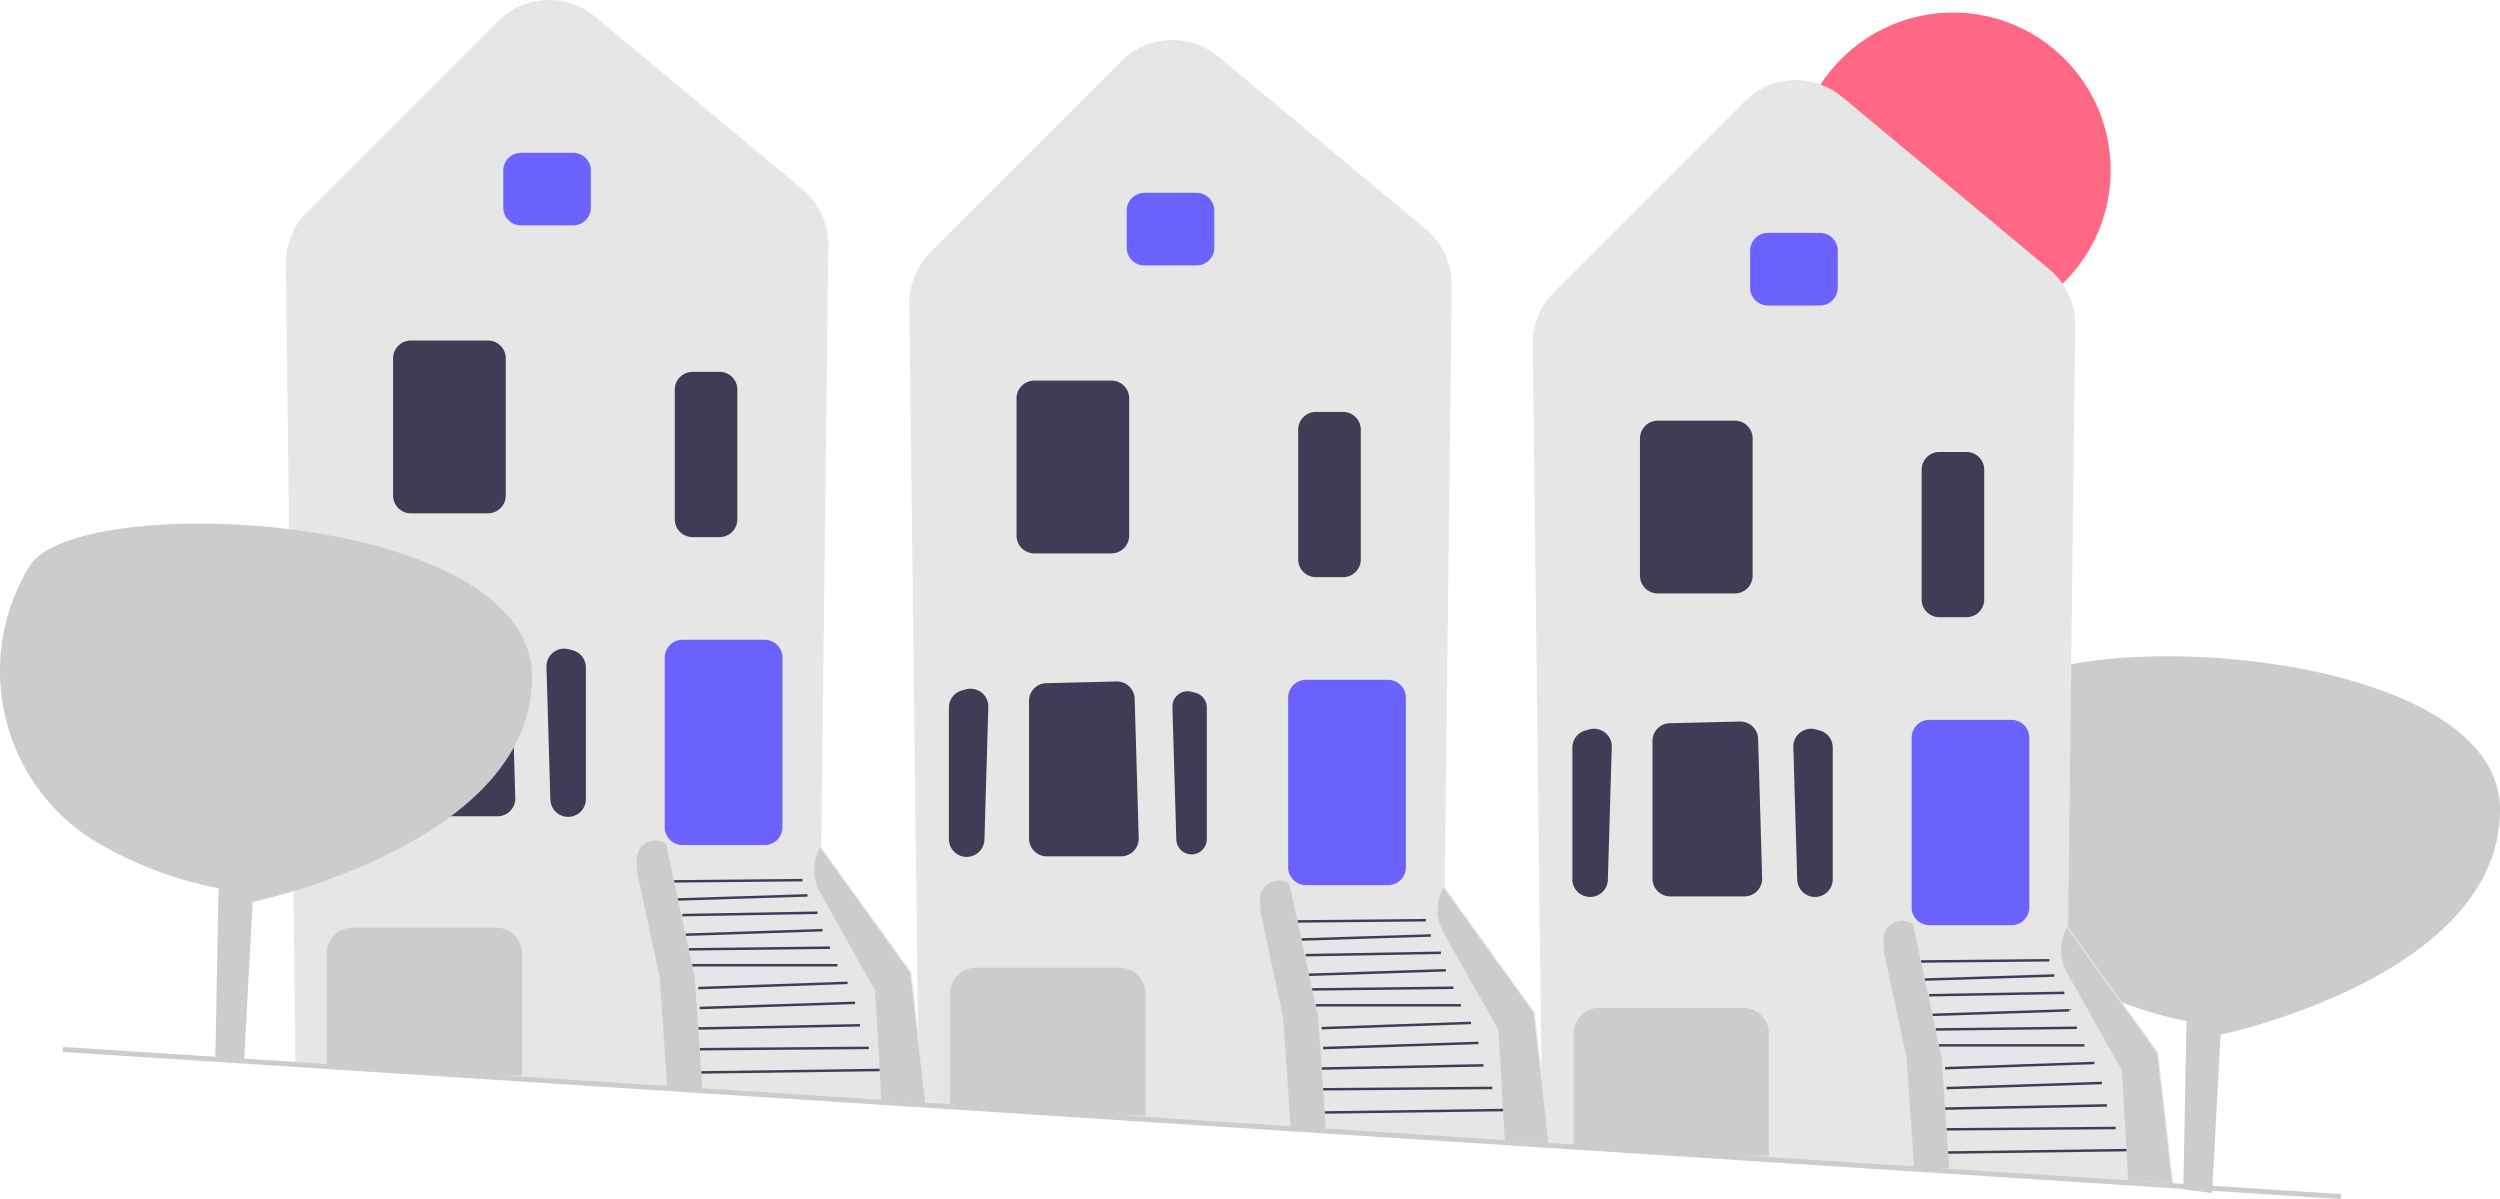 <svg xmlns="http://www.w3.org/2000/svg" width="998.5" height="479.016"><path fill="#ccc" d="m883.503 476.518 3.402-63.282S998.5 390.1 998.5 323.416s-182.363-74.85-200.735-44.23c-.184.306-.366.612-.548.918-22.692 38.27-9.88 87.956 28.735 110.057a154.923 154.923 0 0 0 47.344 17.631L872 475.018"/><circle cx="780" cy="68.018" r="63" fill="#ff6884"/><path fill="#e6e6e6" d="m687.058 461.517-71.053-4.53-3.831-319.5c-.093-7.755 2.999-15.349 8.483-20.833l76.12-76.12c10.656-10.655 27.428-11.426 39.014-1.787l82.607 68.718a28.853 28.853 0 0 1 10.442 22.614l-2.838 240.281 35.904 49.866.076.106 6.083 52.723-181.007-11.538Z"/><path fill="#6c63ff" d="M699 114.926V100.11a7.1 7.1 0 0 1 7.092-7.092h20.816c3.91 0 7.092 3.182 7.092 7.092v14.816c0 3.91-3.181 7.092-7.092 7.092h-20.816a7.1 7.1 0 0 1-7.092-7.092Z"/><path fill="#3f3d56" d="M655 229.926V175.11a7.1 7.1 0 0 1 7.092-7.092h30.816c3.91 0 7.092 3.182 7.092 7.092v54.816c0 3.91-3.181 7.092-7.092 7.092h-30.816a7.1 7.1 0 0 1-7.092-7.092ZM724.657 358.237c-3.725-.132-6.729-3.154-6.839-6.88l-1.558-52.981a7.031 7.031 0 0 1 2.686-5.769 7.04 7.04 0 0 1 6.231-1.293l1.558.416a7.101 7.101 0 0 1 5.265 6.853v52.566c0 1.941-.77 3.754-2.167 5.103a7.027 7.027 0 0 1-5.176 1.985ZM630.166 356.252a7.034 7.034 0 0 1-2.166-5.103v-52.566a7.101 7.101 0 0 1 5.265-6.853l1.558-.416a7.038 7.038 0 0 1 6.23 1.293 7.032 7.032 0 0 1 2.687 5.769l-1.559 52.981c-.11 3.726-3.113 6.748-6.838 6.88a7.032 7.032 0 0 1-5.177-1.985ZM660 350.926v-54.974c0-3.881 3.04-6.995 6.92-7.091l28.008-.683c3.882-.053 7.148 2.993 7.262 6.885l1.613 55.657a7.036 7.036 0 0 1-2.002 5.148 7.034 7.034 0 0 1-5.087 2.15h-29.622c-3.91 0-7.092-3.181-7.092-7.092Z"/><path fill="#ccc" d="m825.548 388.492 21.952 39.026 2.52 43.89 17.48 1.11-6-52-36-50a18.417 18.417 0 0 0 .048 17.974Z"/><path fill="#3f3d56" d="m778.07 459.82 71.248-.974.013 1-71.248.974zM777.441 450.549l67.555-.528.008 1-67.555.528zM776.87 442.264l64.62-1.262.02 1-64.62 1.262zM777.428 434.093l62.056-2.06.034 1-62.056 2.06zM776.86 426.143l59.623-2.096.035 1-59.622 2.097zM774.429 417.019H832.5v1h-58.071zM773.058 410.663l56.436-.662.012 1-56.436.662zM771.797 404.823l54.686-1.816.034 1-54.686 1.817zM770.49 396.993l54.001-.95.018 1-54.001.95zM768.778 390.734l51.706-1.616.031 1-51.706 1.616zM767.245 383.52l51.25-.501.01 1-51.25.5z"/><path fill="#6c63ff" d="M763.5 362.426v-67.815c0-3.911 3.181-7.093 7.092-7.093h32.816c3.91 0 7.092 3.182 7.092 7.093v67.815a7.1 7.1 0 0 1-7.092 7.092h-32.816c-3.91 0-7.092-3.181-7.092-7.092Z"/><path fill="#ccc" d="m687.058 461.517-58.09-3.7-.468-.03V412.83c0-5.686 4.625-10.312 10.31-10.312h57.379c5.685 0 10.31 4.626 10.31 10.312v48.688h-19.44Z"/><path fill="#3f3d56" d="M767.5 239.426V187.61a7.1 7.1 0 0 1 7.092-7.092h10.816c3.91 0 7.092 3.182 7.092 7.092v51.816a7.1 7.1 0 0 1-7.092 7.092h-10.816c-3.91 0-7.092-3.181-7.092-7.092Z"/><path fill="#ccc" d="m778.5 466.518-3-44-9-42-2.5-11.5c-5.137-3.493-12.055.393-11.745 6.598l.245 4.902 9 42 3 44"/><path fill="#e6e6e6" d="m438.057 445.517-71.051-4.53-3.832-319.5c-.093-7.755 2.999-15.349 8.483-20.833l76.121-76.12c10.655-10.657 27.427-11.425 39.013-1.787l82.607 68.718a28.853 28.853 0 0 1 10.442 22.614l-2.838 240.281 35.904 49.866.076.106 6.083 52.723-181.008-11.538Z"/><path fill="#6c63ff" d="M450 98.926V84.11c0-3.91 3.181-7.092 7.093-7.092h20.815c3.91 0 7.092 3.182 7.092 7.092v14.816c0 3.91-3.181 7.092-7.092 7.092h-20.815c-3.912 0-7.093-3.181-7.093-7.092Z"/><path fill="#3f3d56" d="M406 213.926V159.11c0-3.91 3.181-7.092 7.093-7.092h30.815c3.91 0 7.092 3.182 7.092 7.092v54.816c0 3.91-3.182 7.092-7.092 7.092h-30.815c-3.912 0-7.093-3.181-7.093-7.092ZM470.567 277.391a6.036 6.036 0 0 0-2.306 4.955l1.557 52.982a6.107 6.107 0 0 0 5.874 5.909 5.986 5.986 0 0 0 4.446-1.705 6.04 6.04 0 0 0 1.862-4.383v-52.566a6.098 6.098 0 0 0-4.523-5.886l-1.558-.416a6.039 6.039 0 0 0-5.352 1.11ZM381.166 340.252a7.036 7.036 0 0 1-2.166-5.103v-52.566a7.101 7.101 0 0 1 5.264-6.853l1.559-.416a7.04 7.04 0 0 1 6.23 1.293 7.03 7.03 0 0 1 2.687 5.769l-1.559 52.981c-.109 3.726-3.112 6.748-6.837 6.88a7.036 7.036 0 0 1-5.178-1.985ZM411 334.926v-54.974c0-3.881 3.039-6.995 6.92-7.091l28.008-.683.175-.002c3.814 0 6.976 3.054 7.087 6.887l1.613 55.657a7.036 7.036 0 0 1-2.002 5.148 7.034 7.034 0 0 1-5.087 2.15h-29.621c-3.912 0-7.093-3.181-7.093-7.092Z"/><path fill="#ccc" d="m576.548 372.492 21.952 39.026 2.52 43.89 17.48 1.11-6-52-36-50a18.417 18.417 0 0 0 .048 17.974Z"/><path fill="#3f3d56" d="m529.07 443.82 71.248-.974.013 1-71.248.974zM528.441 434.549l67.555-.528.008 1-67.555.528zM527.87 426.264l64.62-1.262.02 1-64.62 1.262zM528.428 418.093l62.056-2.06.034 1-62.056 2.06zM527.86 410.143l59.623-2.096.035 1-59.622 2.097zM525.429 401.019H583.5v1h-58.071zM524.058 394.663l56.436-.662.012 1-56.436.662zM522.797 388.823l54.686-1.816.034 1-54.686 1.817zM521.49 380.993l54.001-.95.018 1-54.001.95zM519.778 374.734l51.706-1.616.031 1-51.706 1.616zM518.245 367.52l51.25-.501.01 1-51.25.5z"/><path fill="#6c63ff" d="M514.5 346.426v-67.815c0-3.911 3.181-7.093 7.092-7.093h32.816c3.91 0 7.092 3.182 7.092 7.093v67.815a7.1 7.1 0 0 1-7.092 7.092h-32.816c-3.91 0-7.092-3.181-7.092-7.092Z"/><path fill="#ccc" d="m438.057 445.517-58.09-3.7-.467-.03V396.83c0-5.686 4.626-10.312 10.311-10.312h57.378c5.686 0 10.31 4.626 10.31 10.312v48.688h-19.442Z"/><path fill="#3f3d56" d="M518.5 223.426V171.61a7.1 7.1 0 0 1 7.092-7.092h10.816c3.91 0 7.092 3.182 7.092 7.092v51.816c0 3.91-3.181 7.092-7.092 7.092h-10.816a7.1 7.1 0 0 1-7.092-7.092Z"/><path fill="#ccc" d="m529.5 450.518-3-44-9-42-2.5-11.5c-5.137-3.493-12.055.393-11.745 6.598l.245 4.902 9 42 3 44"/><path fill="#e6e6e6" d="m189.057 429.517-71.051-4.53-3.832-319.5c-.093-7.755 2.999-15.349 8.483-20.833l76.121-76.12c10.655-10.656 27.428-11.425 39.012-1.787l82.608 68.718a28.852 28.852 0 0 1 10.442 22.614l-2.838 240.281 35.904 49.866.075.106 6.084 52.723-181.008-11.538Z"/><path fill="#6c63ff" d="M201 82.926V68.11c0-3.91 3.181-7.092 7.093-7.092h20.815c3.91 0 7.092 3.182 7.092 7.092v14.816c0 3.91-3.182 7.092-7.092 7.092h-20.815c-3.912 0-7.093-3.181-7.093-7.092Z"/><path fill="#3f3d56" d="M157 197.926V143.11c0-3.91 3.181-7.092 7.093-7.092h30.815c3.91 0 7.092 3.182 7.092 7.092v54.816c0 3.91-3.182 7.092-7.092 7.092h-30.815c-3.912 0-7.093-3.181-7.093-7.092ZM226.657 326.237c-3.725-.132-6.729-3.154-6.839-6.88l-1.557-52.981c-.067-2.262.912-4.365 2.685-5.769s4.044-1.874 6.23-1.293l1.56.416a7.101 7.101 0 0 1 5.264 6.853v52.566c0 1.941-.77 3.754-2.166 5.103a7.03 7.03 0 0 1-5.177 1.985ZM135.394 260.213l1.558-.415c4.263-1.137 8.418 2.153 8.288 6.563l-1.558 52.982a6.592 6.592 0 0 1-13.182-.194v-52.566c0-2.987 2.008-5.6 4.894-6.37ZM162 318.926v-54.974c0-3.881 3.039-6.995 6.92-7.091l28.008-.683c3.902-.062 7.149 2.993 7.262 6.885l1.613 55.657a7.036 7.036 0 0 1-2.002 5.148 7.034 7.034 0 0 1-5.087 2.15h-29.621c-3.912 0-7.093-3.181-7.093-7.092Z"/><path fill="#ccc" d="m327.548 356.492 21.952 39.026 2.52 43.89 17.48 1.11-6-52-36-50a18.417 18.417 0 0 0 .048 17.974Z"/><path fill="#3f3d56" d="m280.07 427.82 71.248-.974.013 1-71.248.974zM279.441 418.549l67.555-.528.008 1-67.555.528zM278.87 410.264l64.62-1.262.02 1-64.62 1.262zM279.428 402.093l62.056-2.06.034 1-62.056 2.06zM278.86 394.143l59.623-2.096.035 1-59.622 2.097zM276.429 385.019H334.5v1h-58.071zM275.058 378.663l56.436-.662.012 1-56.436.662zM273.797 372.823l54.686-1.816.034 1-54.686 1.817zM272.49 364.993l54.001-.95.018 1-54.001.95zM270.778 358.734l51.706-1.616.031 1-51.706 1.616zM269.245 351.52l51.25-.501.01 1-51.25.5z"/><path fill="#6c63ff" d="M265.5 330.426v-67.815a7.1 7.1 0 0 1 7.093-7.093h32.815c3.91 0 7.092 3.182 7.092 7.093v67.815c0 3.91-3.182 7.092-7.092 7.092h-32.815c-3.912 0-7.093-3.181-7.093-7.092Z"/><path fill="#ccc" d="m189.057 429.517-58.09-3.7-.467-.03V380.83c0-5.686 4.626-10.312 10.311-10.312h57.378c5.686 0 10.31 4.626 10.31 10.312v48.688h-19.442Z"/><path fill="#3f3d56" d="M269.5 207.426V155.61c0-3.91 3.181-7.092 7.093-7.092h10.815c3.91 0 7.092 3.182 7.092 7.092v51.816c0 3.91-3.182 7.092-7.092 7.092h-10.815c-3.912 0-7.093-3.181-7.093-7.092Z"/><path fill="#ccc" d="m280.5 434.518-3-44-9-42-2.5-11.5c-5.137-3.493-12.055.393-11.745 6.598l.245 4.902 9 42 3 44M97.503 423.518l3.402-63.282S212.5 337.1 212.5 270.416s-182.363-74.85-200.735-44.23c-.184.306-.366.612-.548.918-22.692 38.27-9.88 87.955 28.735 110.057a154.923 154.923 0 0 0 47.344 17.631L86 422.018"/><path fill="#ccc" d="m25.063 420.153.129-1.996 909.88 58.76-.13 1.995z"/></svg>